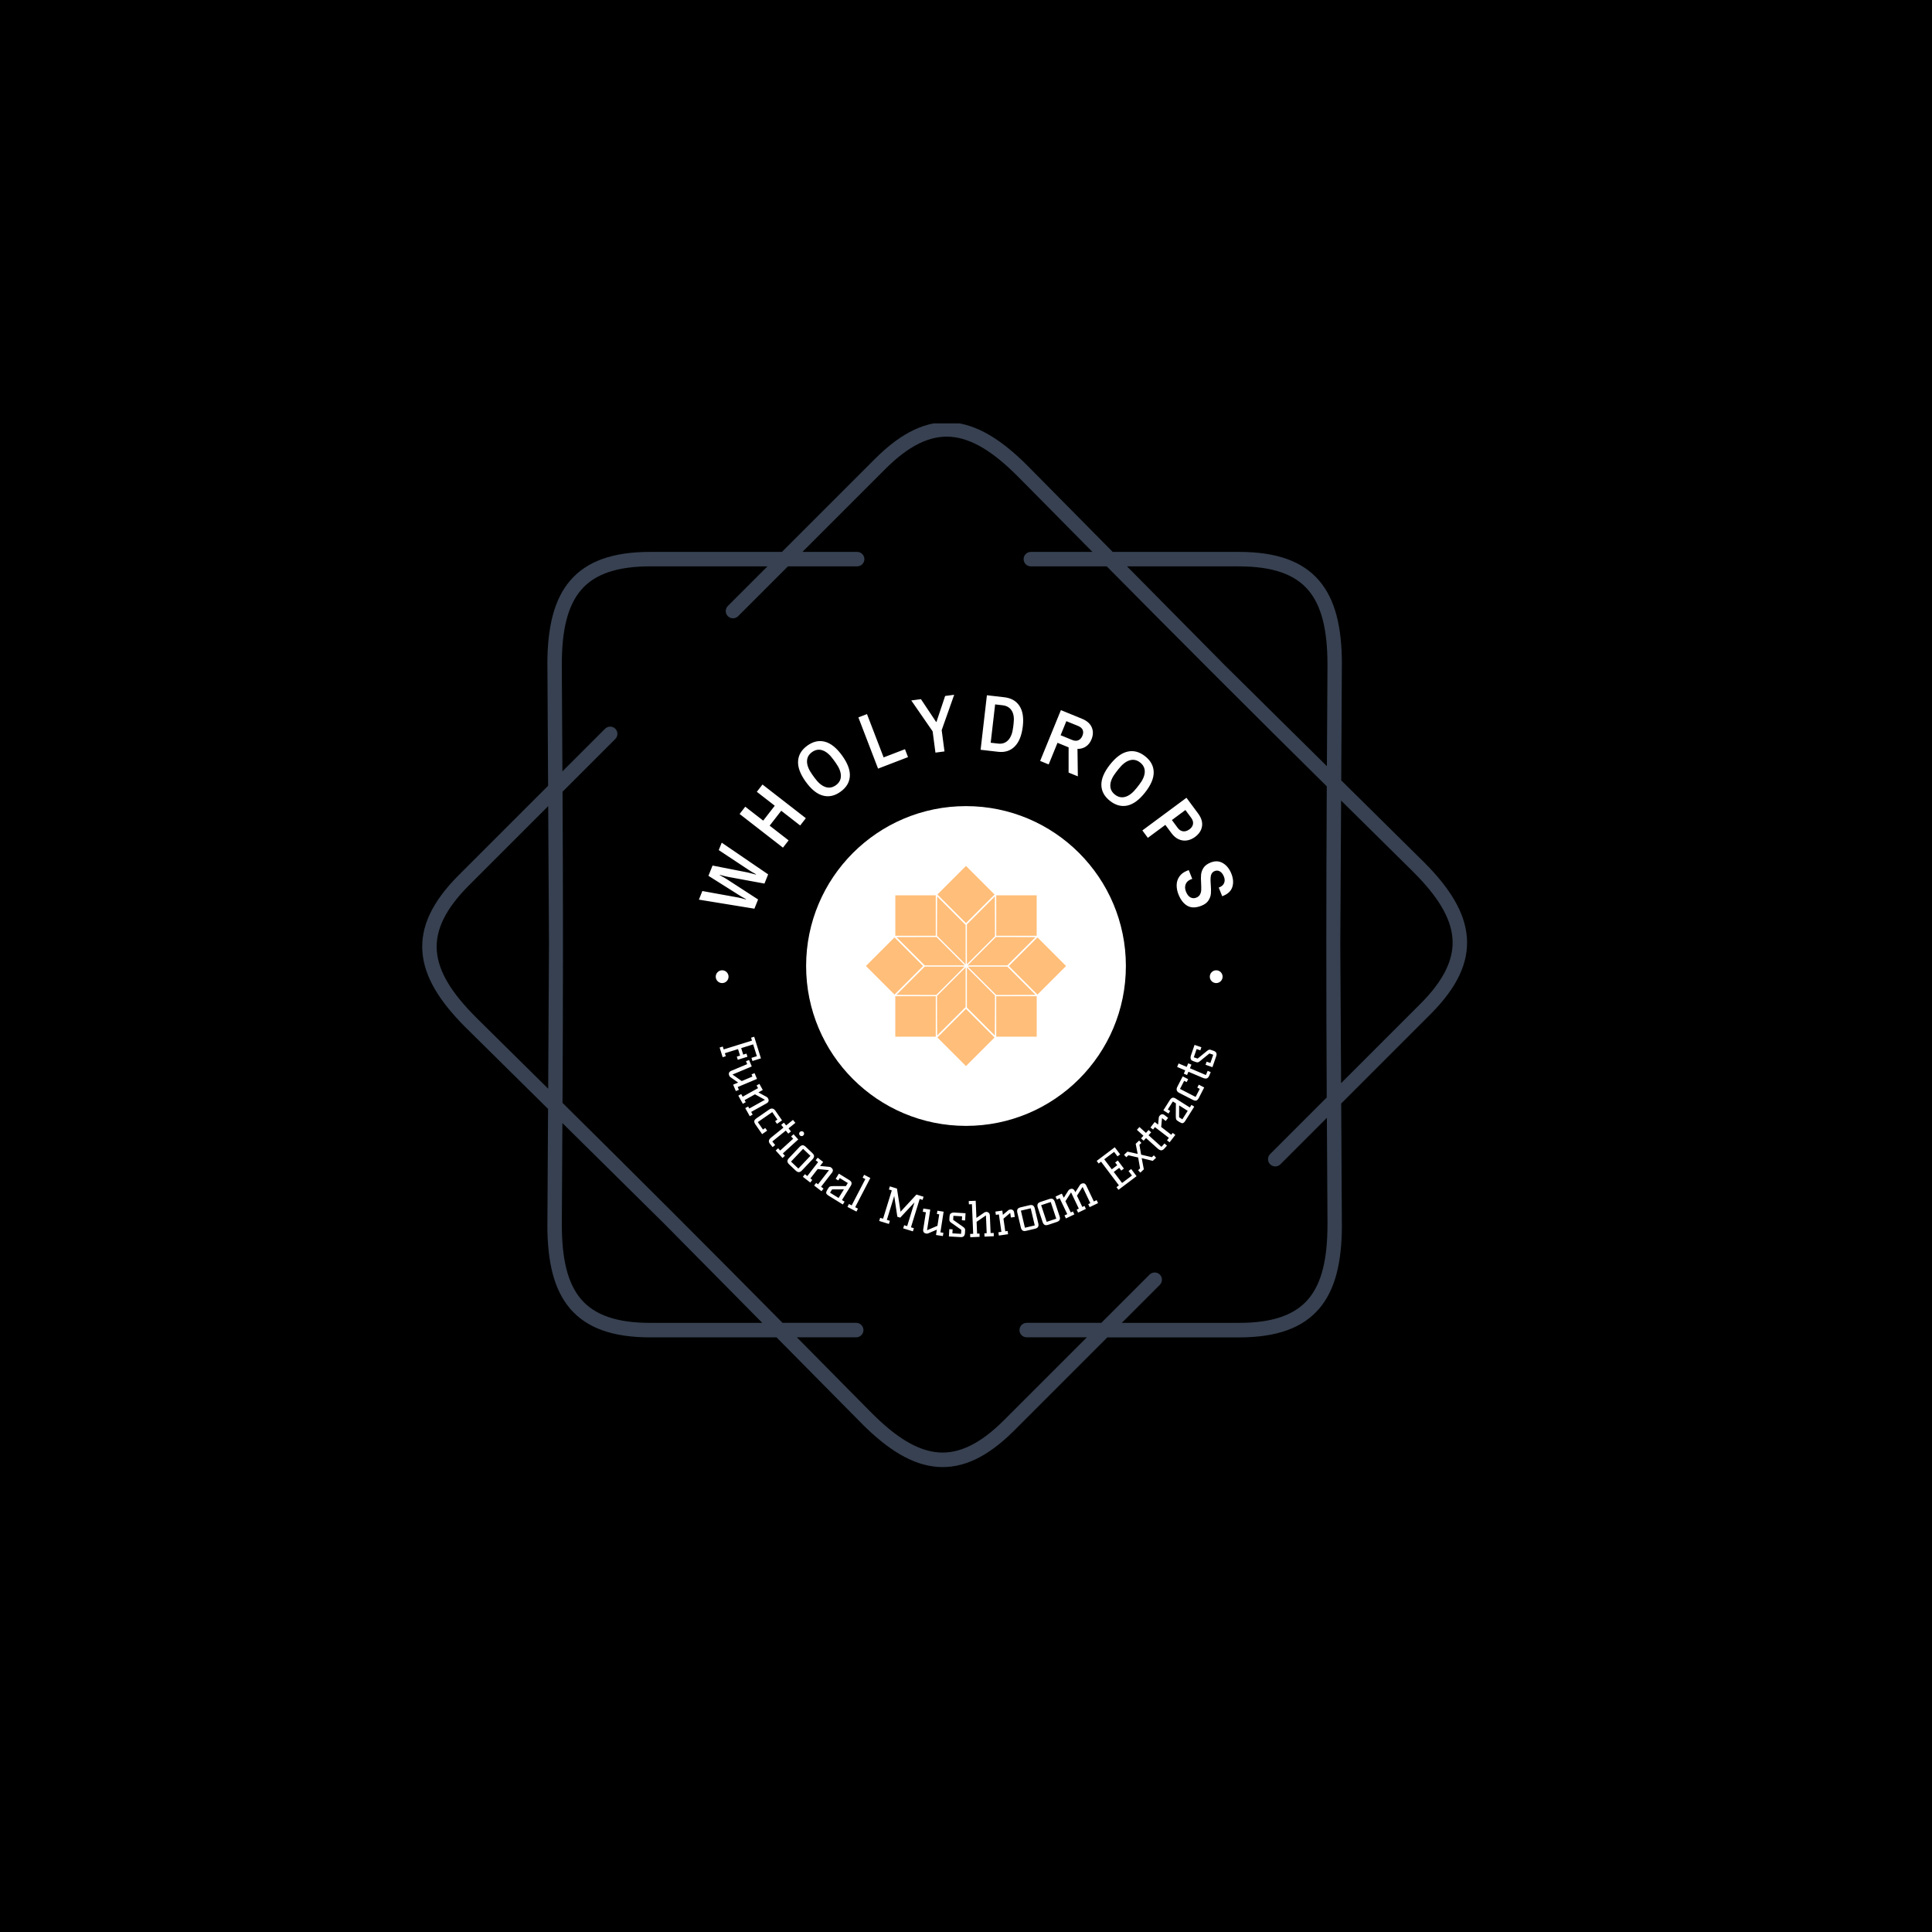 <svg xmlns="http://www.w3.org/2000/svg" version="1.1" xmlns:xlink="http://www.w3.org/1999/xlink" xmlns:svgjs="http://svgjs.dev/svgjs" width="1000" height="1000" viewBox="0 0 1000 1000"><rect width="1000" height="1000" fill="#000000"></rect><g transform="matrix(0.7,0,0,0.7,150,219.136)"><svg viewBox="0 0 448 360" data-background-color="#ffbe79" preserveAspectRatio="xMidYMid meet" height="803" width="1000" xmlns="http://www.w3.org/2000/svg" xmlns:xlink="http://www.w3.org/1999/xlink"><g id="tight-bounds" transform="matrix(1,0,0,1,0,-0.119)"><svg viewBox="0 0 448 360" height="360" width="448"><g><svg></svg></g><g><svg viewBox="0 0 448 360" height="360" width="448"><g><path transform="translate(36.915,-7.082) scale(0.006,0.006)" d="M25167 8301c221 0 400 179 400 400 0 221-179 400-400 400h-3824l-2753 2753c-156 156-409 156-566 0-156-156-156-409 0-566l2188-2188h-6475c-1847 0-3071 431-3819 1301-760 885-1068 2254-1068 4110 0 11 0 22-1 33l34 5884 2356-2356c156-156 409-156 566 0 156 156 156 409 0 566l-2915 2915c33 5746 31 11443-2 17189 4087 4041 8117 8068 12157 12154h4070c221 0 400 179 400 400 0 221-179 400-400 400h-3279l4160 4208 1-1c1313 1313 2498 2062 3660 2151 1146 87 2316-474 3622-1779l4579-4579h-3323c-221 0-400-179-400-400 0-221 179-400 400-400h4123l2666-2666c156-156 409-156 566 0 156 156 156 409 0 566l-2101 2101h6475c1847 0 3071-431 3819-1301 760-885 1068-2254 1068-4110h2l-34-5917-2568 2568c-156 156-409 156-566 0-156-156-156-409 0-566l3127-3127c-33-5746-31-11443 2-17189-4087-4041-8117-8068-12157-12154h-4193c-221 0-400-179-400-400 0-221 179-400 400-400h3402l-4141-4189c-7-6-13-12-20-18-1313-1313-2498-2062-3660-2151-1146-87-2316 474-3622 1779l-4579 4579h3024zM13737 8301h7275l5144-5144c1483-1483 2856-2116 4247-2010 1374 104 2719 934 4167 2382 8 8 15 15 22 23l4695 4749h6977c2096 0 3515 524 4425 1583 898 1045 1261 2582 1261 4629 0 13-1 25-2 37l-36 6373 4559 4508 1-1c1448 1448 2278 2792 2382 4167 106 1391-528 2764-2010 4247l-4934 4934 38 6710h2c0 2047-364 3584-1261 4629-910 1059-2329 1583-4425 1583h-7275l-5144 5144c-1483 1483-2856 2116-4247 2010-1374-104-2719-934-4167-2382l1-1-4718-4772h-6977c-2096 0-3515-524-4425-1583-898-1045-1261-2582-1261-4629h2l37-6410-4537-4485c-8-7-16-14-23-22-1448-1448-2278-2792-2382-4167-106-1391 528-2764 2010-4247l4934-4934-38-6672c-1-12-2-25-2-37 0-2047 364-3584 1261-4629 910-1059 2329-1583 4425-1583zM8141 30000l-44-7653-4374 4374c-1305 1305-1866 2476-1779 3622 88 1162 838 2348 2151 3660 6 6 13 13 18 20l3983 3937 45-7961zM8882 39860l-32 5627h2c0 1857 308 3226 1068 4110 748 871 1972 1301 3819 1301h6186l-5380-5442-5662-5597zM46264 9101h-6186l5380 5442 5662 5597 32-5594c-1-11-1-22-1-33 0-1857-308-3226-1068-4110-748-871-1972-1301-3819-1301zM51906 22039l-45 7961 44 7653 4374-4374c1305-1305 1866-2476 1779-3622-88-1163-838-2348-2151-3660l1-1-4002-3956z" fill="#374151" fill-rule="nonzero" stroke="none" stroke-width="1" stroke-linecap="butt" stroke-linejoin="miter" stroke-miterlimit="10" stroke-dasharray="" stroke-dashoffset="0" font-family="none" font-weight="none" font-size="none" text-anchor="none" style="mix-blend-mode: normal" data-fill-palette-color="tertiary"></path></g><g transform="matrix(1,0,0,1,112,90.09)"><svg viewBox="0 0 224 179.82" height="179.82" width="224"><g><svg viewBox="0 0 224 179.82" height="179.82" width="224"><g><svg viewBox="0 0 224 179.82" height="179.82" width="224"><g><svg viewBox="0 0 224 179.82" height="179.82" width="224"><g><svg viewBox="0 0 224 179.82" height="179.82" width="224"><g transform="matrix(1,0,0,1,50.868,36.93)"><svg viewBox="0 0 122.264 105.96" height="105.96" width="122.264"><g><circle r="53" cx="61.132" cy="52.98" fill="#ffffff" data-fill-palette-color="accent"></circle><svg xmlns="http://www.w3.org/2000/svg" xmlns:xlink="http://www.w3.org/1999/xlink" version="1.1" x="19.799" y="19.799" viewBox="0.358 0.359 89.283 89.288" enable-background="new 0 0 90 90" xml:space="preserve" height="66.362" width="82.666" class="icon-an-0" data-fill-palette-color="quaternary" id="an-0"><polygon points="57.928,58.169 57.875,76.027 45.397,63.548 45.397,45.639 " fill="#ffbe79" data-fill-palette-color="quaternary"></polygon><polygon points="76.027,57.875 58.475,57.927 45.826,45.279 63.432,45.279 " fill="#ffbe79" data-fill-palette-color="quaternary"></polygon><polygon points="76.027,32.125 63.432,44.721 45.707,44.721 58.355,32.073 " fill="#ffbe79" data-fill-palette-color="quaternary"></polygon><polygon points="44.838,45.59 44.838,63.314 32.125,76.027 32.074,58.355 " fill="#ffbe79" data-fill-palette-color="quaternary"></polygon><polygon points="57.928,31.712 45.397,44.243 45.397,26.452 57.875,13.974 " fill="#ffbe79" data-fill-palette-color="quaternary"></polygon><polygon points="44.838,26.687 44.838,44.291 32.074,31.526 32.125,13.974 " fill="#ffbe79" data-fill-palette-color="quaternary"></polygon><polygon points="44.479,44.721 26.569,44.721 13.974,32.125 31.832,32.073 " fill="#ffbe79" data-fill-palette-color="quaternary"></polygon><polygon points="44.36,45.279 31.712,57.927 13.974,57.875 26.569,45.279 " fill="#ffbe79" data-fill-palette-color="quaternary"></polygon><rect x="58.48" y="58.48" width="18.049" height="18.049" fill="#ffbe79" data-fill-palette-color="quaternary"></rect><polygon points="76.527,13.474 76.527,31.516 58.914,31.516 58.912,31.518 58.484,31.516 58.484,13.474 " fill="#ffbe79" data-fill-palette-color="quaternary"></polygon><polygon points="31.518,30.971 31.516,31.516 13.474,31.516 13.474,13.474 31.516,13.474 31.516,30.968 " fill="#ffbe79" data-fill-palette-color="quaternary"></polygon><rect x="13.471" y="58.48" width="18.05" height="18.049" fill="#ffbe79" data-fill-palette-color="quaternary"></rect><rect x="67.864" y="35.981" transform="matrix(0.707 -0.707 0.707 0.707 -9.302 67.546)" width="18.042" height="18.042" fill="#ffbe79" data-fill-palette-color="quaternary"></rect><rect x="35.979" y="4.094" transform="matrix(0.707 -0.707 0.707 0.707 3.907 35.662)" width="18.042" height="18.042" fill="#ffbe79" data-fill-palette-color="quaternary"></rect><rect x="4.095" y="35.98" transform="matrix(0.707 -0.707 0.707 0.707 -27.979 22.454)" width="18.041" height="18.041" fill="#ffbe79" data-fill-palette-color="quaternary"></rect><rect x="35.98" y="67.865" transform="matrix(0.707 -0.707 0.707 0.707 -41.188 54.344)" width="18.04" height="18.041" fill="#ffbe79" data-fill-palette-color="quaternary"></rect></svg></g></svg></g><path d="M41.857 70.911L23.457 67.912 24.601 65.057 36.321 67.178C36.873 67.269 37.783 67.491 39.051 67.846V67.846L39.092 67.743C38.022 67.184 37.21 66.717 36.655 66.342V66.342L26.621 60.012 27.984 56.611 39.636 58.902C40.218 59.026 41.124 59.258 42.355 59.598V59.598L42.396 59.495C41.321 58.912 40.513 58.435 39.971 58.065V58.065L30.034 51.491 31.02 49.03 46.414 59.534 45.191 62.587 33.293 60.395C32.651 60.29 31.687 60.057 30.401 59.694V59.694L30.363 59.788C31.599 60.458 32.458 60.954 32.939 61.278V61.278L43.08 67.858ZM51.319 50.679L36.95 39.515 38.825 37.102 44.771 41.721 48.608 36.782 42.662 32.163 44.537 29.75 58.906 40.913 57.031 43.327 50.75 38.446 46.913 43.385 53.194 48.265ZM70.419 32.13C68.499 33.516 66.557 33.949 64.592 33.428 62.622 32.912 60.72 31.384 58.888 28.846V28.846C57.056 26.308 56.205 24.022 56.335 21.99 56.456 19.955 57.476 18.245 59.397 16.859V16.859C61.317 15.473 63.264 15.041 65.238 15.563 67.203 16.084 69.102 17.613 70.934 20.151V20.151C72.766 22.689 73.62 24.973 73.495 27.002 73.365 29.034 72.34 30.744 70.42 32.13ZM68.868 29.98C69.989 29.17 70.543 28.122 70.528 26.834 70.514 25.546 69.932 24.107 68.783 22.515V22.515L68.007 21.44C66.858 19.848 65.675 18.842 64.457 18.423 63.239 18.004 62.07 18.2 60.948 19.009V19.009C59.832 19.815 59.282 20.861 59.296 22.149 59.31 23.437 59.892 24.877 61.041 26.468V26.468L61.817 27.543C62.966 29.135 64.149 30.141 65.367 30.56 66.585 30.979 67.752 30.785 68.868 29.98ZM82.85 24.481L76.324 7.496 79.177 6.4 84.694 20.759 91.769 18.04 92.778 20.666ZM101.871 19.175L100.939 12.122 93.859 1.88 97.069 1.456 102.099 9.009 102.21 8.994 105.085 0.396 108.085 0 103.939 11.726 104.871 18.779ZM116.841 18.231L118.931 0.156 124.732 0.826C126.977 1.086 128.636 2.035 129.71 3.673 130.791 5.306 131.166 7.557 130.835 10.425V10.425C130.484 13.461 129.59 15.698 128.154 17.134 126.724 18.572 124.887 19.161 122.642 18.901V18.901ZM120.188 15.898L122.661 16.184C124.015 16.34 125.129 15.956 126.003 15.032 126.871 14.106 127.417 12.669 127.643 10.718V10.718L127.795 9.401C128 7.625 127.78 6.235 127.136 5.23 126.486 4.218 125.483 3.633 124.13 3.477V3.477L121.657 3.191ZM136.578 21.932L143.46 5.088 150.439 7.94C152.076 8.609 153.157 9.557 153.683 10.785 154.215 12.015 154.187 13.349 153.601 14.785V14.785C153.179 15.816 152.562 16.606 151.747 17.155 150.926 17.701 149.996 17.962 148.956 17.938V17.938L149.075 27.039 146.011 25.787 146.017 17.426 142.335 15.922 139.407 23.088ZM143.361 13.411L147.193 14.977C147.973 15.296 148.66 15.328 149.252 15.075 149.844 14.821 150.294 14.316 150.603 13.56V13.56C150.889 12.861 150.918 12.228 150.69 11.661 150.46 11.101 149.951 10.66 149.164 10.338V10.338L145.267 8.746ZM159.733 35.178C157.871 33.716 156.918 31.969 156.874 29.936 156.826 27.9 157.768 25.651 159.701 23.188V23.188C161.634 20.726 163.595 19.276 165.584 18.839 167.573 18.393 169.498 18.901 171.361 20.363V20.363C173.224 21.825 174.178 23.577 174.222 25.618 174.265 27.651 173.32 29.898 171.387 32.36V32.36C169.455 34.823 167.496 36.275 165.512 36.716 163.522 37.152 161.596 36.64 159.733 35.178ZM161.37 33.092C162.458 33.946 163.619 34.188 164.853 33.818 166.086 33.449 167.309 32.492 168.521 30.947V30.947L169.34 29.904C170.552 28.36 171.191 26.945 171.257 25.659 171.323 24.372 170.812 23.302 169.724 22.449V22.449C168.642 21.599 167.483 21.359 166.25 21.728 165.016 22.098 163.793 23.055 162.581 24.6V24.6L161.763 25.642C160.551 27.187 159.911 28.602 159.845 29.888 159.779 31.174 160.288 32.242 161.37 33.092ZM170.464 44.969L185.087 34.141 188.953 39.363C190.029 40.816 190.458 42.228 190.239 43.599 190.025 44.966 189.263 46.135 187.95 47.106V47.106C187.056 47.769 186.136 48.165 185.19 48.294 184.24 48.427 183.327 48.288 182.452 47.878 181.578 47.468 180.803 46.807 180.129 45.897V45.897L178.081 43.131 172.282 47.425ZM180.253 41.523L182.162 44.102C182.676 44.796 183.281 45.183 183.978 45.262 184.676 45.342 185.379 45.119 186.09 44.593V44.593C186.762 44.096 187.151 43.51 187.256 42.836 187.362 42.162 187.157 41.478 186.643 40.783V40.783L184.734 38.205ZM182.433 66.177C182.008 65.112 181.808 64.066 181.834 63.039 181.857 62.005 182.157 61.075 182.735 60.249 183.304 59.418 184.165 58.773 185.318 58.312V58.312L185.846 58.134 187.006 61.038 186.544 61.19C185.679 61.535 185.104 62.078 184.818 62.817 184.529 63.549 184.562 64.357 184.914 65.241V65.241C185.302 66.212 185.803 66.855 186.415 67.17 187.024 67.493 187.666 67.52 188.343 67.25V67.25C188.92 67.019 189.33 66.674 189.574 66.213 189.819 65.752 189.951 65.256 189.972 64.725 189.998 64.191 189.989 63.457 189.943 62.524V62.524C189.856 61.36 189.851 60.385 189.929 59.598 190.01 58.818 190.283 58.065 190.75 57.342 191.225 56.621 192.004 56.045 193.088 55.612V55.612C194.586 55.014 195.945 55.081 197.168 55.813 198.394 56.536 199.326 57.697 199.964 59.295V59.295C200.6 60.886 200.712 62.349 200.3 63.683 199.889 65.017 198.862 66.012 197.221 66.667V66.667L196.93 66.784 195.781 63.908 196.044 63.803C196.802 63.5 197.311 63.028 197.571 62.387 197.833 61.752 197.81 61.049 197.502 60.278V60.278C197.179 59.47 196.741 58.9 196.187 58.569 195.634 58.238 195.053 58.194 194.445 58.437V58.437C193.957 58.632 193.608 58.942 193.4 59.367 193.198 59.789 193.089 60.261 193.073 60.783 193.05 61.308 193.07 62.005 193.134 62.873V62.873C193.236 64.075 193.253 65.074 193.187 65.871 193.126 66.665 192.859 67.433 192.385 68.174 191.911 68.916 191.138 69.5 190.067 69.928V69.928C188.231 70.661 186.683 70.677 185.421 69.975 184.158 69.266 183.162 68.001 182.433 66.177ZM36.023 119.95L37.105 119.612 36.432 117.458 32.066 118.821 32.376 119.816 31.333 120.141 30.332 116.934 31.375 116.609 31.674 117.565 41.054 114.637 40.755 113.68 41.789 113.358 44.026 120.525 41.206 121.406 40.88 120.363 42.667 119.805 41.446 115.892 37.475 117.132 38.148 119.286 39.23 118.948 39.555 119.992 36.348 120.993ZM33.533 126.28V126.28C33.212 125.515 33.43 124.973 34.189 124.654V124.654L39.47 122.436 39.07 121.484 40.078 121.061 40.979 123.207 34.588 125.892 37.657 128.049 41.202 126.56 40.901 125.841 41.908 125.418 42.716 127.34 36.325 130.025 36.713 130.949 35.705 131.372 34.811 129.245 36.463 128.551 33.906 126.749C33.741 126.636 33.617 126.479 33.533 126.28ZM46.356 133.755V133.755C46.76 134.48 46.603 135.042 45.884 135.443V135.443L40.784 138.287 41.281 139.18 40.327 139.712 38.824 137.016 39.778 136.484 40.153 137.156 45.35 134.258 42.048 132.449 38.6 134.371 38.985 135.061 38.03 135.593 36.522 132.888 37.477 132.356 37.97 133.24 43.07 130.396 42.577 129.512 43.514 128.99 44.637 131.005 43.179 131.818 45.934 133.33C46.11 133.425 46.251 133.566 46.356 133.755ZM46.075 144.502L44.418 145.647 42.151 142.367C41.714 141.735 41.697 141.205 42.099 140.779V140.779C42.221 140.646 42.359 140.526 42.514 140.419V140.419L46.785 137.467C47.151 137.214 47.508 137.119 47.856 137.182 48.208 137.242 48.531 137.483 48.822 137.905V137.905L51.02 141.085 49.347 142.241 48.725 141.342 49.483 140.819 47.774 138.346 42.987 141.654 44.696 144.127 45.453 143.603ZM54.646 140.931L55.435 141.908 53.167 143.739 53.981 144.746 53.083 145.471 52.27 144.463 47.79 148.081 48.743 149.262 47.893 149.949 47.047 148.901C46.746 148.529 46.619 148.172 46.665 147.832 46.711 147.491 46.972 147.128 47.45 146.742V146.742L51.481 143.487 50.737 142.566 51.635 141.841 52.379 142.762ZM56.393 147.4L51.278 152.049 51.979 152.82 51.17 153.555 48.911 151.069 49.719 150.334 50.4 151.083 54.706 147.169 54.026 146.42 54.835 145.685ZM58.137 144.94C58.287 145.105 58.351 145.302 58.331 145.53 58.316 145.754 58.223 145.943 58.053 146.097 57.883 146.251 57.689 146.323 57.47 146.313 57.25 146.302 57.064 146.212 56.909 146.042 56.755 145.873 56.683 145.678 56.694 145.459 56.704 145.24 56.794 145.053 56.964 144.899 57.134 144.744 57.333 144.673 57.562 144.684 57.791 144.685 57.983 144.771 58.137 144.94ZM55.536 157.717L53.384 155.677C52.993 155.306 52.799 154.951 52.805 154.612 52.815 154.277 52.975 153.946 53.286 153.618V153.618L56.83 149.88C57.123 149.571 57.433 149.391 57.761 149.34 58.084 149.283 58.461 149.459 58.891 149.868V149.868L61.043 151.908C61.469 152.311 61.665 152.678 61.631 153.009 61.597 153.339 61.434 153.658 61.141 153.967V153.967L57.598 157.705C57.287 158.033 56.964 158.211 56.631 158.239 56.298 158.267 55.933 158.093 55.536 157.717ZM58 150.529L53.997 154.752 56.428 157.056 60.431 152.833ZM67.311 156.728V156.728C67.967 157.236 68.043 157.815 67.539 158.466V158.466L63.964 163.083 64.772 163.709 64.103 164.573 61.662 162.683 62.332 161.819 62.94 162.29 66.583 157.585 62.836 157.218 60.419 160.338 61.043 160.821 60.374 161.686 57.926 159.79 58.595 158.925 59.395 159.545 62.97 154.928 62.17 154.309 62.827 153.461 64.651 154.873 63.629 156.193 66.756 156.503C66.955 156.521 67.14 156.596 67.311 156.728ZM70.884 167.499L71.745 168.031 71.171 168.961 66.427 166.031C65.962 165.744 65.706 165.459 65.659 165.176V165.176C65.615 164.926 65.732 164.575 66.013 164.121V164.121L66.326 163.613C66.528 163.286 66.705 163.09 66.856 163.025V163.025C67.078 162.924 67.477 162.873 68.056 162.874V162.874L72.201 162.865 72.823 161.857 70.154 160.209 69.67 160.992 68.8 160.455 69.859 158.742 73.26 160.842C73.725 161.13 73.99 161.432 74.055 161.75 74.115 162.064 74.027 162.411 73.793 162.79V162.79ZM69.765 166.808L71.531 163.95 67.603 163.974 66.933 165.058ZM80.29 160.186L75.262 169.868 76.187 170.348 75.684 171.318 72.702 169.77 73.206 168.8 74.104 169.266 78.633 160.546 77.735 160.079 78.234 159.118ZM87.403 164.291L86.446 163.996 86.765 162.961 89.115 163.685 90.304 171.369 95.575 165.676 97.935 166.404 97.616 167.438 96.649 167.14 93.754 176.531 94.721 176.829 94.399 177.873 91.179 176.881 91.501 175.836 92.497 176.143 94.923 168.271 90.199 173.328 89.241 173.033 88.207 166.148 85.766 174.069 86.762 174.376 86.44 175.42 83.229 174.431 83.551 173.386 84.509 173.681ZM98.863 178.615V178.615C98.043 178.487 97.697 178.017 97.823 177.204V177.204L98.704 171.544 97.684 171.385 97.852 170.305 100.152 170.663 99.086 177.513 102.533 176.032 103.124 172.232 102.354 172.112 102.522 171.032 104.582 171.352 103.516 178.202 104.506 178.356 104.338 179.436 102.058 179.081 102.333 177.311 99.458 178.544C99.275 178.624 99.077 178.648 98.863 178.615ZM111.715 177.471L111.657 178.462C111.603 179.398 111.118 179.839 110.202 179.786V179.786L106.332 179.561 106.472 177.147 107.564 177.21 107.487 178.534 110.366 178.701 110.443 177.377 107.912 175.578C107.659 175.394 107.438 175.243 107.249 175.124 107.066 175.005 106.914 174.888 106.793 174.773V174.773C106.569 174.551 106.468 174.257 106.489 173.894V173.894L106.542 172.985C106.568 172.533 106.66 172.228 106.818 172.068V172.068C107.127 171.755 107.564 171.615 108.13 171.647V171.647L111.848 171.863 111.709 174.258 110.628 174.195 110.703 172.892 107.824 172.724 107.746 174.068 110.366 175.913C110.58 176.068 110.771 176.2 110.941 176.311 111.11 176.423 111.252 176.536 111.367 176.651V176.651C111.617 176.888 111.733 177.162 111.715 177.472ZM120.156 178.441L121.177 178.398 121.224 179.49 118.14 179.62 118.094 178.528 118.862 178.496 118.612 172.581 115.512 174.718 115.677 178.631 116.466 178.597 116.512 179.689 113.418 179.82 113.372 178.728 114.383 178.685 113.968 168.868 112.956 168.91 112.911 167.828 115.216 167.731 115.457 173.423 118.045 171.643C118.242 171.506 118.479 171.432 118.755 171.42 119.032 171.408 119.289 171.509 119.528 171.722 119.766 171.928 119.894 172.233 119.911 172.637V172.637ZM126.558 170.649V170.649C127.38 170.531 127.849 170.88 127.966 171.694V171.694L128.169 173.107 126.887 173.291 126.665 171.748 124.417 173.677 125.018 177.854 125.799 177.742 125.954 178.823 122.889 179.264 122.734 178.182 123.735 178.038 122.904 172.258 121.903 172.402 121.747 171.321 124.031 170.992 124.233 172.395 126.01 170.892C126.162 170.761 126.345 170.68 126.558 170.649ZM134.857 177.011L131.971 177.693C131.446 177.817 131.043 177.784 130.762 177.594 130.488 177.402 130.299 177.086 130.195 176.646V176.646L129.011 171.633C128.913 171.219 128.933 170.861 129.069 170.559 129.199 170.258 129.553 170.039 130.131 169.902V169.902L133.016 169.221C133.588 169.086 134.002 169.123 134.26 169.333 134.517 169.542 134.695 169.854 134.792 170.268V170.268L135.976 175.281C136.08 175.721 136.053 176.088 135.893 176.382 135.734 176.676 135.389 176.886 134.857 177.011ZM130.195 171.01L131.533 176.673 134.793 175.903 133.455 170.24ZM142.085 174.769L139.271 175.702C138.758 175.872 138.354 175.875 138.058 175.71 137.768 175.543 137.552 175.245 137.41 174.816V174.816L135.788 169.927C135.654 169.523 135.642 169.165 135.751 168.852 135.854 168.54 136.187 168.291 136.751 168.104V168.104L139.565 167.171C140.122 166.986 140.538 166.987 140.813 167.173 141.088 167.359 141.293 167.653 141.426 168.057V168.057L143.048 172.946C143.19 173.375 143.195 173.743 143.062 174.05 142.93 174.357 142.604 174.597 142.085 174.769ZM136.912 169.202L138.744 174.725 141.924 173.671 140.092 168.148ZM150.21 162.119V162.119C150.965 161.76 151.52 161.951 151.874 162.695V162.695L154.384 167.967 155.307 167.527 155.776 168.514 152.99 169.841 152.52 168.854 153.214 168.524 150.656 163.151 148.79 166.057 150.564 169.785 151.277 169.446 151.747 170.433 149.161 171.664 148.691 170.677 149.386 170.346 149.369 170.287 146.828 164.951 144.961 167.88 146.736 171.608 147.448 171.268 147.918 172.255 145.122 173.586 144.652 172.6 145.566 172.165 143.056 166.892 142.143 167.327 141.681 166.359 143.765 165.367 144.417 166.738 145.949 164.327C146.054 164.157 146.205 164.026 146.4 163.933V163.933C147.149 163.576 147.701 163.77 148.054 164.513V164.513L148.241 164.906 149.768 162.509C149.874 162.339 150.021 162.209 150.21 162.119ZM161.45 155.048L162.323 154.39 164.345 157.073 163.473 157.73 162.79 156.825 160.988 158.184 163.742 161.836 167.015 159.369 165.888 157.874 166.76 157.216 168.545 159.584 162.549 164.104 161.891 163.231 162.691 162.628 156.776 154.782 155.976 155.385 155.324 154.52 161.321 150 163.099 152.36 162.227 153.018 161.1 151.523 157.827 153.99 160.33 157.311 162.132 155.953ZM169.051 157.613L169.705 156.994 169.066 153.39 165.829 152.65 165.145 153.297 164.394 152.504 165.511 151.446 168.912 152.197 168.251 148.851 169.39 147.772 170.142 148.566 169.495 149.178 170.058 152.45 173.614 153.291 174.261 152.679 175.012 153.473 173.917 154.51 170.241 153.601 170.956 157.314 169.803 158.406ZM168.652 144.222L169.491 143.289 171.658 145.239 172.524 144.276 173.382 145.048 172.515 146.011 176.795 149.863 177.811 148.735 178.623 149.466 177.723 150.466C177.402 150.822 177.07 151.005 176.727 151.013 176.383 151.022 175.983 150.821 175.527 150.41V150.41L171.676 146.944 170.884 147.824 170.026 147.052 170.818 146.172ZM176.135 139.613V139.613C176.642 138.957 177.222 138.88 177.873 139.383V139.383L179.002 140.255 178.21 141.28 176.977 140.328 176.706 143.277 180.046 145.857 180.528 145.232 181.393 145.901 179.5 148.351 178.635 147.683 179.254 146.882 174.633 143.312 174.014 144.113 173.149 143.445 174.56 141.619 175.681 142.485 175.91 140.169C175.928 139.969 176.003 139.784 176.135 139.613ZM186.199 136.806L186.739 135.95 187.663 136.533 184.689 141.25C184.397 141.712 184.11 141.965 183.827 142.01V142.01C183.577 142.052 183.227 141.931 182.776 141.646V141.646L182.271 141.328C181.945 141.123 181.751 140.944 181.687 140.792V140.792C181.588 140.57 181.541 140.17 181.547 139.591V139.591L181.577 135.446 180.575 134.815 178.902 137.468 179.681 137.96 179.136 138.824 177.432 137.75 179.564 134.369C179.856 133.907 180.161 133.644 180.479 133.582 180.794 133.525 181.14 133.616 181.517 133.853V133.853ZM185.497 137.919L182.655 136.127 182.643 140.055 183.721 140.735ZM189.176 129.252L190.967 130.175 189.14 133.719C188.788 134.403 188.329 134.667 187.764 134.513V134.513C187.589 134.468 187.418 134.403 187.25 134.316V134.316L182.635 131.938C182.239 131.734 181.988 131.464 181.88 131.128 181.767 130.789 181.827 130.391 182.062 129.935V129.935L183.833 126.499 185.641 127.431 185.14 128.402 184.322 127.98 182.945 130.652 188.118 133.318 189.494 130.646 188.676 130.224ZM181.99 123.372L182.481 122.216 185.163 123.355 185.669 122.163 186.732 122.613 186.226 123.806 191.526 126.055 192.119 124.658 193.125 125.085 192.6 126.324C192.412 126.765 192.158 127.045 191.836 127.165 191.514 127.285 191.07 127.225 190.505 126.985V126.985L185.735 124.961 185.273 126.051 184.211 125.6 184.673 124.51ZM193.133 117.699L194.071 118.021C194.958 118.325 195.252 118.912 194.955 119.779V119.779L193.697 123.446 191.41 122.661 191.764 121.627 193.018 122.057 193.954 119.329 192.7 118.899 190.286 120.853C190.041 121.047 189.836 121.219 189.67 121.369 189.507 121.513 189.353 121.628 189.21 121.714V121.714C188.935 121.87 188.626 121.888 188.281 121.77V121.77L187.419 121.475C186.992 121.328 186.722 121.157 186.611 120.962V120.962C186.392 120.58 186.375 120.121 186.559 119.585V119.585L187.767 116.063 190.036 116.841 189.684 117.865 188.45 117.441 187.514 120.17 188.787 120.606 191.269 118.579C191.475 118.415 191.654 118.266 191.807 118.133 191.96 118 192.107 117.893 192.248 117.813V117.813C192.544 117.637 192.839 117.599 193.133 117.699ZM29.04 93.453C29.04 92.281 29.99 91.331 31.162 91.331 32.335 91.331 33.285 92.281 33.285 93.453 33.285 94.625 32.335 95.575 31.162 95.575 29.99 95.575 29.04 94.625 29.04 93.453ZM192.823 93.453C192.823 92.281 193.773 91.331 194.945 91.331 196.117 91.331 197.067 92.281 197.067 93.453 197.067 94.625 196.117 95.575 194.945 95.575 193.773 95.575 192.823 94.625 192.823 93.453Z" fill="#ffffff" data-fill-palette-color="primary"></path></svg></g></svg></g></svg></g></svg></g></svg></g></svg></g><defs></defs></svg><rect width="448" height="360" fill="none" stroke="none" visibility="hidden"></rect></g></svg></g></svg>